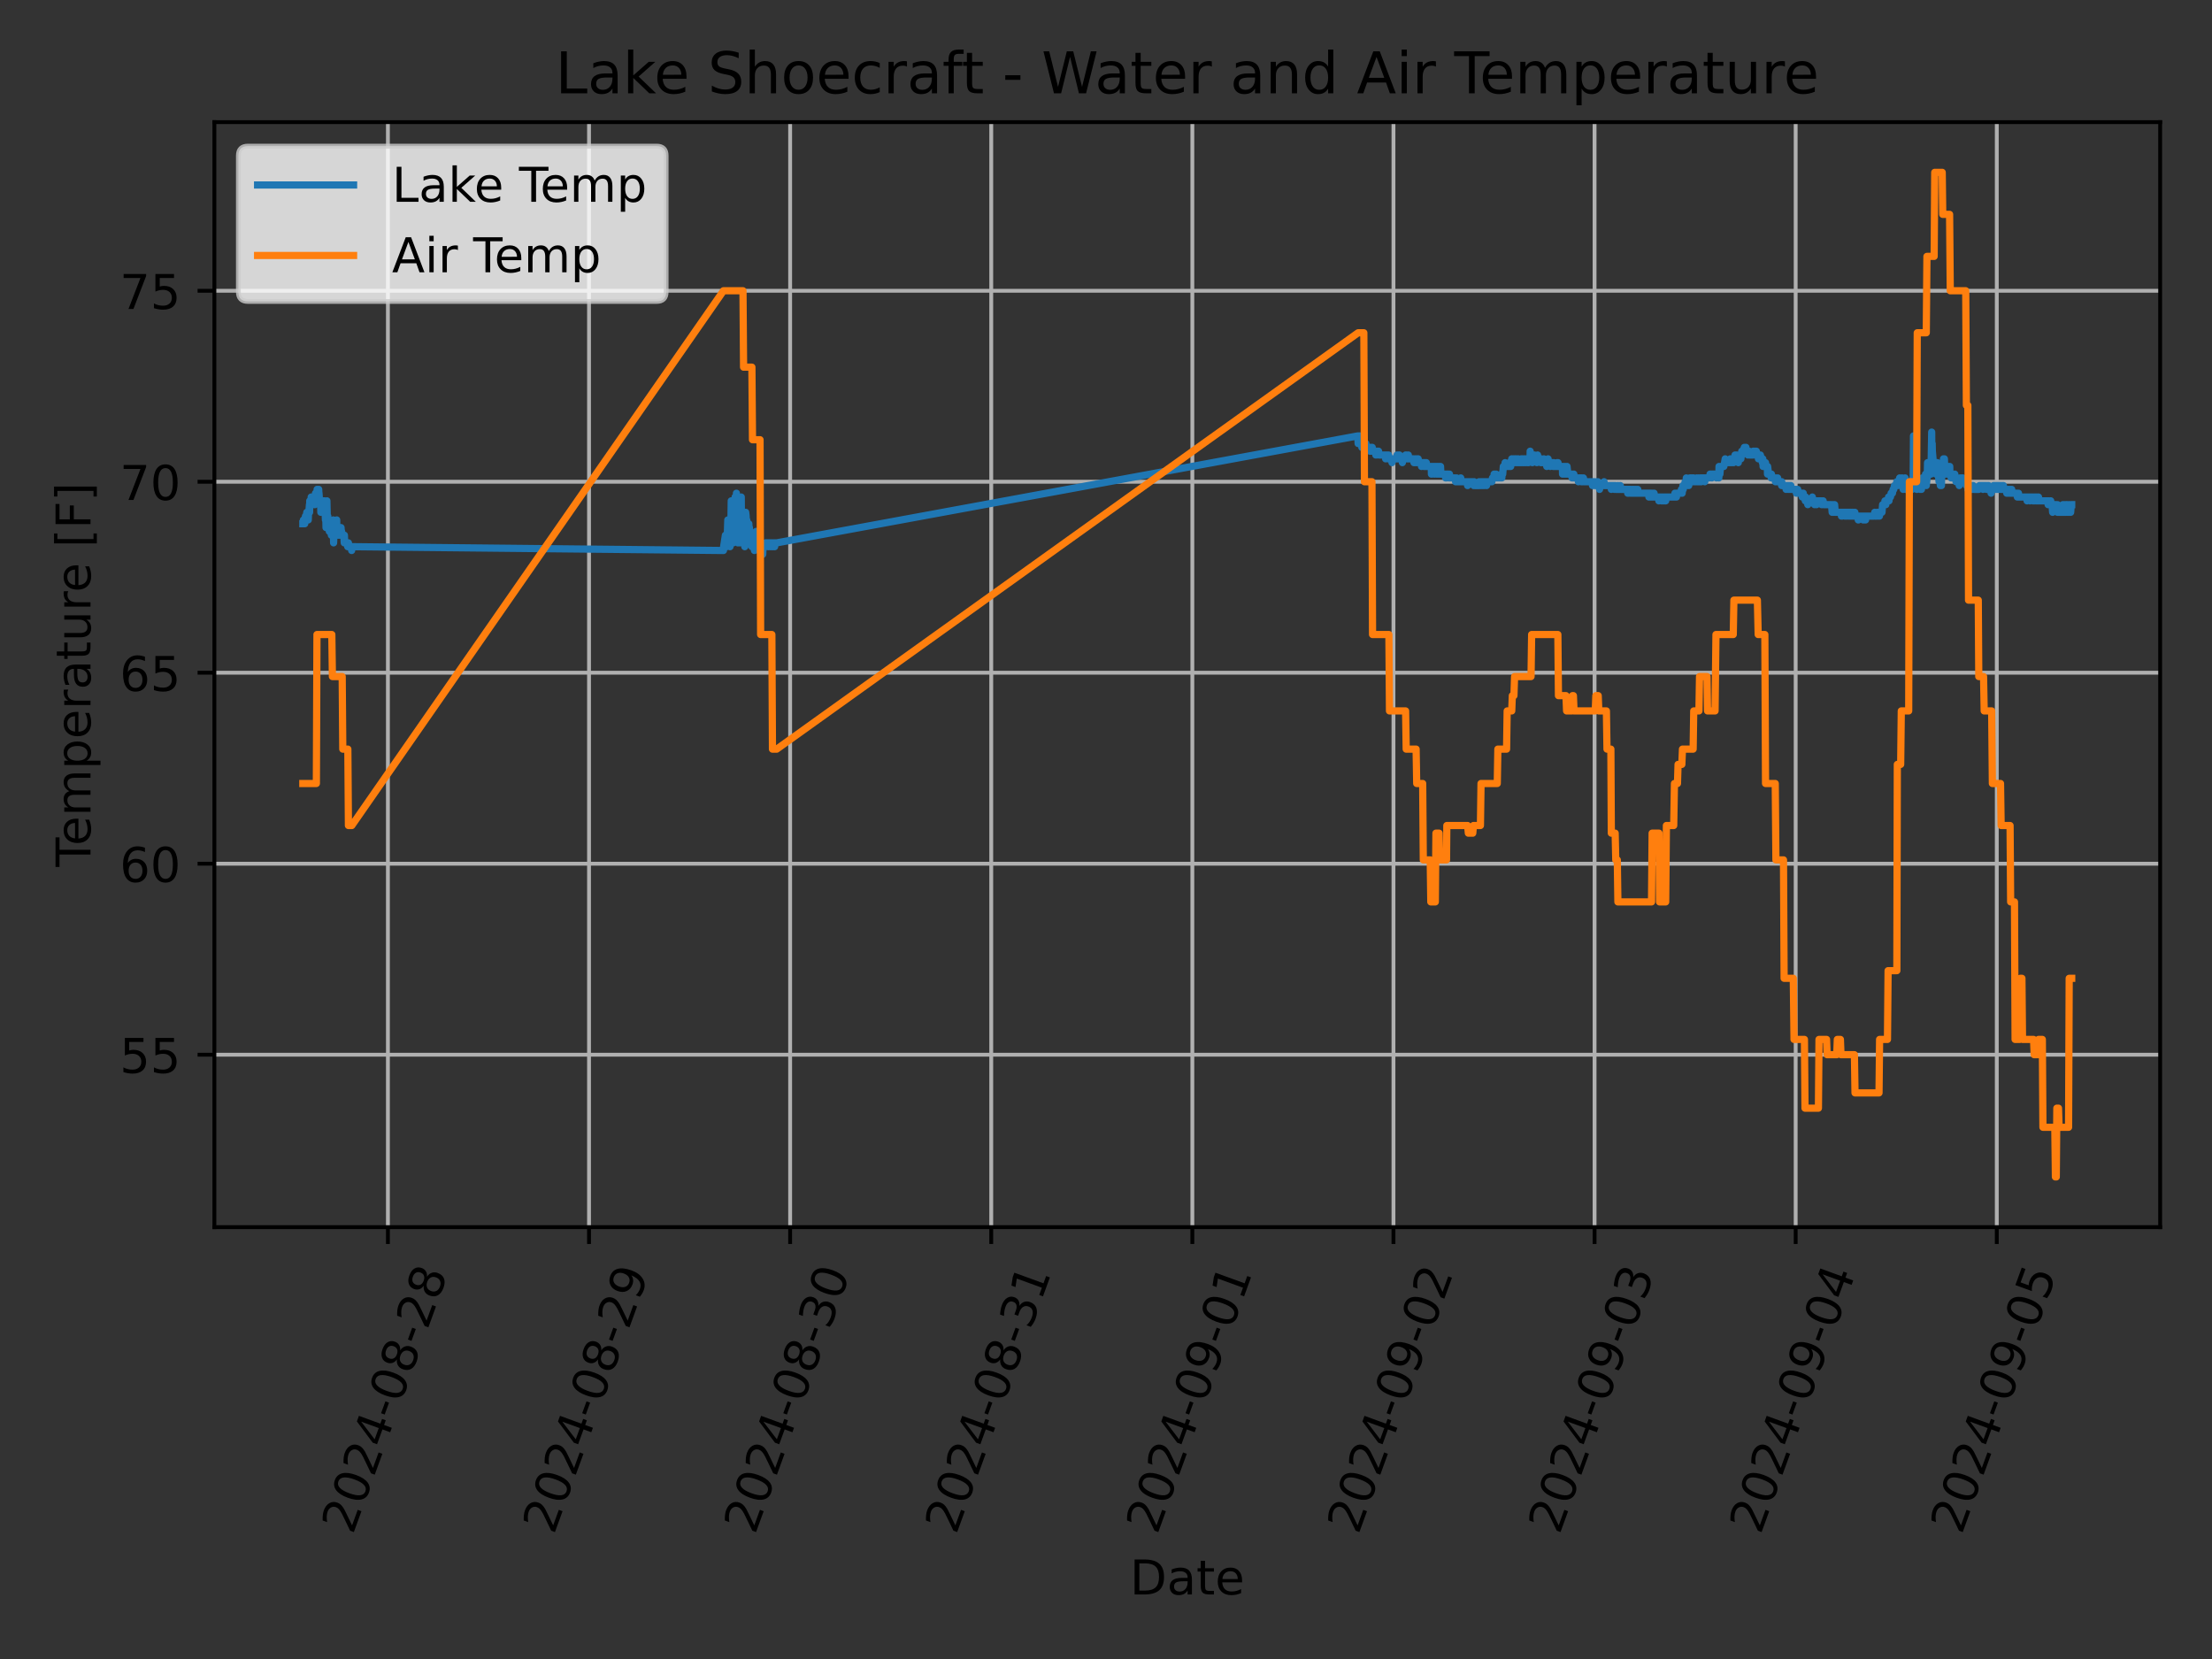 <?xml version="1.0" encoding="utf-8" standalone="no"?>
<!DOCTYPE svg PUBLIC "-//W3C//DTD SVG 1.1//EN"
  "http://www.w3.org/Graphics/SVG/1.1/DTD/svg11.dtd">
<!-- Created with matplotlib (https://matplotlib.org/) -->
<svg height="345.6pt" version="1.1" viewBox="0 0 460.8 345.6" width="460.8pt" xmlns="http://www.w3.org/2000/svg" xmlns:xlink="http://www.w3.org/1999/xlink">
 <rect x="0" y="0" width="460.8" height="345.6" fill="#333333" stroke="none"/>
 <defs>
  <style type="text/css">*{stroke-linecap:butt;stroke-linejoin:round;}</style>
 </defs>
 <g id="figure_1">
  <g id="patch_1">
   <path d="M 0 345.6 
L 460.8 345.6 
L 460.8 0 
L 0 0 
z
" style="fill:none;"/>
  </g>
  <g id="axes_1">
   <g id="patch_2">
    <path d="M 44.66 255.639 
L 450 255.639 
L 450 25.44 
L 44.66 25.44 
z
" style="fill:none;"/>
   </g>
   <g id="matplotlib.axis_1">
    <g id="xtick_1">
     <g id="line2d_1">
      <path clip-path="url(#pd2d50df842)" d="M 80.809 255.639 
L 80.809 25.44 
" style="fill:none;stroke:#b0b0b0;stroke-linecap:square;stroke-width:0.8;"/>
     </g>
     <g id="line2d_2">
      <defs>
       <path d="M 0 0 
L 0 3.5 
" id="mbc41d71fec" style="stroke:#000000;stroke-width:0.8;"/>
      </defs>
      <g>
       <use style="stroke:#000000;stroke-width:0.8;" x="80.809" xlink:href="#mbc41d71fec" y="255.639"/>
      </g>
     </g>
     <g id="text_1">
      <!-- 2024-08-28 -->
      <g transform="translate(73.464 319.848)rotate(-70)scale(0.1 -0.1)">
       <defs>
        <path d="M 19.188 8.297 
L 53.609 8.297 
L 53.609 0 
L 7.328 0 
L 7.328 8.297 
Q 12.938 14.109 22.625 23.891 
Q 32.328 33.688 34.812 36.531 
Q 39.547 41.844 41.422 45.531 
Q 43.312 49.219 43.312 52.781 
Q 43.312 58.594 39.234 62.25 
Q 35.156 65.922 28.609 65.922 
Q 23.969 65.922 18.812 64.312 
Q 13.672 62.703 7.812 59.422 
L 7.812 69.391 
Q 13.766 71.781 18.938 73 
Q 24.125 74.219 28.422 74.219 
Q 39.75 74.219 46.484 68.547 
Q 53.219 62.891 53.219 53.422 
Q 53.219 48.922 51.531 44.891 
Q 49.859 40.875 45.406 35.406 
Q 44.188 33.984 37.641 27.219 
Q 31.109 20.453 19.188 8.297 
z
" id="DejaVuSans-50"/>
        <path d="M 31.781 66.406 
Q 24.172 66.406 20.328 58.906 
Q 16.5 51.422 16.5 36.375 
Q 16.5 21.391 20.328 13.891 
Q 24.172 6.391 31.781 6.391 
Q 39.453 6.391 43.281 13.891 
Q 47.125 21.391 47.125 36.375 
Q 47.125 51.422 43.281 58.906 
Q 39.453 66.406 31.781 66.406 
z
M 31.781 74.219 
Q 44.047 74.219 50.516 64.516 
Q 56.984 54.828 56.984 36.375 
Q 56.984 17.969 50.516 8.266 
Q 44.047 -1.422 31.781 -1.422 
Q 19.531 -1.422 13.062 8.266 
Q 6.594 17.969 6.594 36.375 
Q 6.594 54.828 13.062 64.516 
Q 19.531 74.219 31.781 74.219 
z
" id="DejaVuSans-48"/>
        <path d="M 37.797 64.312 
L 12.891 25.391 
L 37.797 25.391 
z
M 35.203 72.906 
L 47.609 72.906 
L 47.609 25.391 
L 58.016 25.391 
L 58.016 17.188 
L 47.609 17.188 
L 47.609 0 
L 37.797 0 
L 37.797 17.188 
L 4.891 17.188 
L 4.891 26.703 
z
" id="DejaVuSans-52"/>
        <path d="M 4.891 31.391 
L 31.203 31.391 
L 31.203 23.391 
L 4.891 23.391 
z
" id="DejaVuSans-45"/>
        <path d="M 31.781 34.625 
Q 24.75 34.625 20.719 30.859 
Q 16.703 27.094 16.703 20.516 
Q 16.703 13.922 20.719 10.156 
Q 24.75 6.391 31.781 6.391 
Q 38.812 6.391 42.859 10.172 
Q 46.922 13.969 46.922 20.516 
Q 46.922 27.094 42.891 30.859 
Q 38.875 34.625 31.781 34.625 
z
M 21.922 38.812 
Q 15.578 40.375 12.031 44.719 
Q 8.5 49.078 8.5 55.328 
Q 8.5 64.062 14.719 69.141 
Q 20.953 74.219 31.781 74.219 
Q 42.672 74.219 48.875 69.141 
Q 55.078 64.062 55.078 55.328 
Q 55.078 49.078 51.531 44.719 
Q 48 40.375 41.703 38.812 
Q 48.828 37.156 52.797 32.312 
Q 56.781 27.484 56.781 20.516 
Q 56.781 9.906 50.312 4.234 
Q 43.844 -1.422 31.781 -1.422 
Q 19.734 -1.422 13.25 4.234 
Q 6.781 9.906 6.781 20.516 
Q 6.781 27.484 10.781 32.312 
Q 14.797 37.156 21.922 38.812 
z
M 18.312 54.391 
Q 18.312 48.734 21.844 45.562 
Q 25.391 42.391 31.781 42.391 
Q 38.141 42.391 41.719 45.562 
Q 45.312 48.734 45.312 54.391 
Q 45.312 60.062 41.719 63.234 
Q 38.141 66.406 31.781 66.406 
Q 25.391 66.406 21.844 63.234 
Q 18.312 60.062 18.312 54.391 
z
" id="DejaVuSans-56"/>
       </defs>
       <use xlink:href="#DejaVuSans-50"/>
       <use x="63.623" xlink:href="#DejaVuSans-48"/>
       <use x="127.246" xlink:href="#DejaVuSans-50"/>
       <use x="190.869" xlink:href="#DejaVuSans-52"/>
       <use x="254.492" xlink:href="#DejaVuSans-45"/>
       <use x="290.576" xlink:href="#DejaVuSans-48"/>
       <use x="354.199" xlink:href="#DejaVuSans-56"/>
       <use x="417.822" xlink:href="#DejaVuSans-45"/>
       <use x="453.906" xlink:href="#DejaVuSans-50"/>
       <use x="517.529" xlink:href="#DejaVuSans-56"/>
      </g>
     </g>
    </g>
    <g id="xtick_2">
     <g id="line2d_3">
      <path clip-path="url(#pd2d50df842)" d="M 122.704 255.639 
L 122.704 25.44 
" style="fill:none;stroke:#b0b0b0;stroke-linecap:square;stroke-width:0.8;"/>
     </g>
     <g id="line2d_4">
      <g>
       <use style="stroke:#000000;stroke-width:0.8;" x="122.704" xlink:href="#mbc41d71fec" y="255.639"/>
      </g>
     </g>
     <g id="text_2">
      <!-- 2024-08-29 -->
      <g transform="translate(115.358 319.848)rotate(-70)scale(0.1 -0.1)">
       <defs>
        <path d="M 10.984 1.516 
L 10.984 10.5 
Q 14.703 8.734 18.5 7.812 
Q 22.312 6.891 25.984 6.891 
Q 35.75 6.891 40.891 13.453 
Q 46.047 20.016 46.781 33.406 
Q 43.953 29.203 39.594 26.953 
Q 35.25 24.703 29.984 24.703 
Q 19.047 24.703 12.672 31.312 
Q 6.297 37.938 6.297 49.422 
Q 6.297 60.641 12.938 67.422 
Q 19.578 74.219 30.609 74.219 
Q 43.266 74.219 49.922 64.516 
Q 56.594 54.828 56.594 36.375 
Q 56.594 19.141 48.406 8.859 
Q 40.234 -1.422 26.422 -1.422 
Q 22.703 -1.422 18.891 -0.688 
Q 15.094 0.047 10.984 1.516 
z
M 30.609 32.422 
Q 37.25 32.422 41.125 36.953 
Q 45.016 41.5 45.016 49.422 
Q 45.016 57.281 41.125 61.844 
Q 37.25 66.406 30.609 66.406 
Q 23.969 66.406 20.094 61.844 
Q 16.219 57.281 16.219 49.422 
Q 16.219 41.5 20.094 36.953 
Q 23.969 32.422 30.609 32.422 
z
" id="DejaVuSans-57"/>
       </defs>
       <use xlink:href="#DejaVuSans-50"/>
       <use x="63.623" xlink:href="#DejaVuSans-48"/>
       <use x="127.246" xlink:href="#DejaVuSans-50"/>
       <use x="190.869" xlink:href="#DejaVuSans-52"/>
       <use x="254.492" xlink:href="#DejaVuSans-45"/>
       <use x="290.576" xlink:href="#DejaVuSans-48"/>
       <use x="354.199" xlink:href="#DejaVuSans-56"/>
       <use x="417.822" xlink:href="#DejaVuSans-45"/>
       <use x="453.906" xlink:href="#DejaVuSans-50"/>
       <use x="517.529" xlink:href="#DejaVuSans-57"/>
      </g>
     </g>
    </g>
    <g id="xtick_3">
     <g id="line2d_5">
      <path clip-path="url(#pd2d50df842)" d="M 164.599 255.639 
L 164.599 25.44 
" style="fill:none;stroke:#b0b0b0;stroke-linecap:square;stroke-width:0.8;"/>
     </g>
     <g id="line2d_6">
      <g>
       <use style="stroke:#000000;stroke-width:0.8;" x="164.599" xlink:href="#mbc41d71fec" y="255.639"/>
      </g>
     </g>
     <g id="text_3">
      <!-- 2024-08-30 -->
      <g transform="translate(157.253 319.848)rotate(-70)scale(0.1 -0.1)">
       <defs>
        <path d="M 40.578 39.312 
Q 47.656 37.797 51.625 33 
Q 55.609 28.219 55.609 21.188 
Q 55.609 10.406 48.188 4.484 
Q 40.766 -1.422 27.094 -1.422 
Q 22.516 -1.422 17.656 -0.516 
Q 12.797 0.391 7.625 2.203 
L 7.625 11.719 
Q 11.719 9.328 16.594 8.109 
Q 21.484 6.891 26.812 6.891 
Q 36.078 6.891 40.938 10.547 
Q 45.797 14.203 45.797 21.188 
Q 45.797 27.641 41.281 31.266 
Q 36.766 34.906 28.719 34.906 
L 20.219 34.906 
L 20.219 43.016 
L 29.109 43.016 
Q 36.375 43.016 40.234 45.922 
Q 44.094 48.828 44.094 54.297 
Q 44.094 59.906 40.109 62.906 
Q 36.141 65.922 28.719 65.922 
Q 24.656 65.922 20.016 65.031 
Q 15.375 64.156 9.812 62.312 
L 9.812 71.094 
Q 15.438 72.656 20.344 73.438 
Q 25.25 74.219 29.594 74.219 
Q 40.828 74.219 47.359 69.109 
Q 53.906 64.016 53.906 55.328 
Q 53.906 49.266 50.438 45.094 
Q 46.969 40.922 40.578 39.312 
z
" id="DejaVuSans-51"/>
       </defs>
       <use xlink:href="#DejaVuSans-50"/>
       <use x="63.623" xlink:href="#DejaVuSans-48"/>
       <use x="127.246" xlink:href="#DejaVuSans-50"/>
       <use x="190.869" xlink:href="#DejaVuSans-52"/>
       <use x="254.492" xlink:href="#DejaVuSans-45"/>
       <use x="290.576" xlink:href="#DejaVuSans-48"/>
       <use x="354.199" xlink:href="#DejaVuSans-56"/>
       <use x="417.822" xlink:href="#DejaVuSans-45"/>
       <use x="453.906" xlink:href="#DejaVuSans-51"/>
       <use x="517.529" xlink:href="#DejaVuSans-48"/>
      </g>
     </g>
    </g>
    <g id="xtick_4">
     <g id="line2d_7">
      <path clip-path="url(#pd2d50df842)" d="M 206.493 255.639 
L 206.493 25.44 
" style="fill:none;stroke:#b0b0b0;stroke-linecap:square;stroke-width:0.8;"/>
     </g>
     <g id="line2d_8">
      <g>
       <use style="stroke:#000000;stroke-width:0.8;" x="206.493" xlink:href="#mbc41d71fec" y="255.639"/>
      </g>
     </g>
     <g id="text_4">
      <!-- 2024-08-31 -->
      <g transform="translate(199.148 319.848)rotate(-70)scale(0.1 -0.1)">
       <defs>
        <path d="M 12.406 8.297 
L 28.516 8.297 
L 28.516 63.922 
L 10.984 60.406 
L 10.984 69.391 
L 28.422 72.906 
L 38.281 72.906 
L 38.281 8.297 
L 54.391 8.297 
L 54.391 0 
L 12.406 0 
z
" id="DejaVuSans-49"/>
       </defs>
       <use xlink:href="#DejaVuSans-50"/>
       <use x="63.623" xlink:href="#DejaVuSans-48"/>
       <use x="127.246" xlink:href="#DejaVuSans-50"/>
       <use x="190.869" xlink:href="#DejaVuSans-52"/>
       <use x="254.492" xlink:href="#DejaVuSans-45"/>
       <use x="290.576" xlink:href="#DejaVuSans-48"/>
       <use x="354.199" xlink:href="#DejaVuSans-56"/>
       <use x="417.822" xlink:href="#DejaVuSans-45"/>
       <use x="453.906" xlink:href="#DejaVuSans-51"/>
       <use x="517.529" xlink:href="#DejaVuSans-49"/>
      </g>
     </g>
    </g>
    <g id="xtick_5">
     <g id="line2d_9">
      <path clip-path="url(#pd2d50df842)" d="M 248.388 255.639 
L 248.388 25.44 
" style="fill:none;stroke:#b0b0b0;stroke-linecap:square;stroke-width:0.8;"/>
     </g>
     <g id="line2d_10">
      <g>
       <use style="stroke:#000000;stroke-width:0.8;" x="248.388" xlink:href="#mbc41d71fec" y="255.639"/>
      </g>
     </g>
     <g id="text_5">
      <!-- 2024-09-01 -->
      <g transform="translate(241.043 319.848)rotate(-70)scale(0.1 -0.1)">
       <use xlink:href="#DejaVuSans-50"/>
       <use x="63.623" xlink:href="#DejaVuSans-48"/>
       <use x="127.246" xlink:href="#DejaVuSans-50"/>
       <use x="190.869" xlink:href="#DejaVuSans-52"/>
       <use x="254.492" xlink:href="#DejaVuSans-45"/>
       <use x="290.576" xlink:href="#DejaVuSans-48"/>
       <use x="354.199" xlink:href="#DejaVuSans-57"/>
       <use x="417.822" xlink:href="#DejaVuSans-45"/>
       <use x="453.906" xlink:href="#DejaVuSans-48"/>
       <use x="517.529" xlink:href="#DejaVuSans-49"/>
      </g>
     </g>
    </g>
    <g id="xtick_6">
     <g id="line2d_11">
      <path clip-path="url(#pd2d50df842)" d="M 290.283 255.639 
L 290.283 25.44 
" style="fill:none;stroke:#b0b0b0;stroke-linecap:square;stroke-width:0.8;"/>
     </g>
     <g id="line2d_12">
      <g>
       <use style="stroke:#000000;stroke-width:0.8;" x="290.283" xlink:href="#mbc41d71fec" y="255.639"/>
      </g>
     </g>
     <g id="text_6">
      <!-- 2024-09-02 -->
      <g transform="translate(282.937 319.848)rotate(-70)scale(0.1 -0.1)">
       <use xlink:href="#DejaVuSans-50"/>
       <use x="63.623" xlink:href="#DejaVuSans-48"/>
       <use x="127.246" xlink:href="#DejaVuSans-50"/>
       <use x="190.869" xlink:href="#DejaVuSans-52"/>
       <use x="254.492" xlink:href="#DejaVuSans-45"/>
       <use x="290.576" xlink:href="#DejaVuSans-48"/>
       <use x="354.199" xlink:href="#DejaVuSans-57"/>
       <use x="417.822" xlink:href="#DejaVuSans-45"/>
       <use x="453.906" xlink:href="#DejaVuSans-48"/>
       <use x="517.529" xlink:href="#DejaVuSans-50"/>
      </g>
     </g>
    </g>
    <g id="xtick_7">
     <g id="line2d_13">
      <path clip-path="url(#pd2d50df842)" d="M 332.178 255.639 
L 332.178 25.44 
" style="fill:none;stroke:#b0b0b0;stroke-linecap:square;stroke-width:0.8;"/>
     </g>
     <g id="line2d_14">
      <g>
       <use style="stroke:#000000;stroke-width:0.8;" x="332.178" xlink:href="#mbc41d71fec" y="255.639"/>
      </g>
     </g>
     <g id="text_7">
      <!-- 2024-09-03 -->
      <g transform="translate(324.832 319.848)rotate(-70)scale(0.1 -0.1)">
       <use xlink:href="#DejaVuSans-50"/>
       <use x="63.623" xlink:href="#DejaVuSans-48"/>
       <use x="127.246" xlink:href="#DejaVuSans-50"/>
       <use x="190.869" xlink:href="#DejaVuSans-52"/>
       <use x="254.492" xlink:href="#DejaVuSans-45"/>
       <use x="290.576" xlink:href="#DejaVuSans-48"/>
       <use x="354.199" xlink:href="#DejaVuSans-57"/>
       <use x="417.822" xlink:href="#DejaVuSans-45"/>
       <use x="453.906" xlink:href="#DejaVuSans-48"/>
       <use x="517.529" xlink:href="#DejaVuSans-51"/>
      </g>
     </g>
    </g>
    <g id="xtick_8">
     <g id="line2d_15">
      <path clip-path="url(#pd2d50df842)" d="M 374.072 255.639 
L 374.072 25.44 
" style="fill:none;stroke:#b0b0b0;stroke-linecap:square;stroke-width:0.8;"/>
     </g>
     <g id="line2d_16">
      <g>
       <use style="stroke:#000000;stroke-width:0.8;" x="374.072" xlink:href="#mbc41d71fec" y="255.639"/>
      </g>
     </g>
     <g id="text_8">
      <!-- 2024-09-04 -->
      <g transform="translate(366.727 319.848)rotate(-70)scale(0.1 -0.1)">
       <use xlink:href="#DejaVuSans-50"/>
       <use x="63.623" xlink:href="#DejaVuSans-48"/>
       <use x="127.246" xlink:href="#DejaVuSans-50"/>
       <use x="190.869" xlink:href="#DejaVuSans-52"/>
       <use x="254.492" xlink:href="#DejaVuSans-45"/>
       <use x="290.576" xlink:href="#DejaVuSans-48"/>
       <use x="354.199" xlink:href="#DejaVuSans-57"/>
       <use x="417.822" xlink:href="#DejaVuSans-45"/>
       <use x="453.906" xlink:href="#DejaVuSans-48"/>
       <use x="517.529" xlink:href="#DejaVuSans-52"/>
      </g>
     </g>
    </g>
    <g id="xtick_9">
     <g id="line2d_17">
      <path clip-path="url(#pd2d50df842)" d="M 415.967 255.639 
L 415.967 25.44 
" style="fill:none;stroke:#b0b0b0;stroke-linecap:square;stroke-width:0.8;"/>
     </g>
     <g id="line2d_18">
      <g>
       <use style="stroke:#000000;stroke-width:0.8;" x="415.967" xlink:href="#mbc41d71fec" y="255.639"/>
      </g>
     </g>
     <g id="text_9">
      <!-- 2024-09-05 -->
      <g transform="translate(408.622 319.848)rotate(-70)scale(0.1 -0.1)">
       <defs>
        <path d="M 10.797 72.906 
L 49.516 72.906 
L 49.516 64.594 
L 19.828 64.594 
L 19.828 46.734 
Q 21.969 47.469 24.109 47.828 
Q 26.266 48.188 28.422 48.188 
Q 40.625 48.188 47.75 41.5 
Q 54.891 34.812 54.891 23.391 
Q 54.891 11.625 47.562 5.094 
Q 40.234 -1.422 26.906 -1.422 
Q 22.312 -1.422 17.547 -0.641 
Q 12.797 0.141 7.719 1.703 
L 7.719 11.625 
Q 12.109 9.234 16.797 8.062 
Q 21.484 6.891 26.703 6.891 
Q 35.156 6.891 40.078 11.328 
Q 45.016 15.766 45.016 23.391 
Q 45.016 31 40.078 35.438 
Q 35.156 39.891 26.703 39.891 
Q 22.75 39.891 18.812 39.016 
Q 14.891 38.141 10.797 36.281 
z
" id="DejaVuSans-53"/>
       </defs>
       <use xlink:href="#DejaVuSans-50"/>
       <use x="63.623" xlink:href="#DejaVuSans-48"/>
       <use x="127.246" xlink:href="#DejaVuSans-50"/>
       <use x="190.869" xlink:href="#DejaVuSans-52"/>
       <use x="254.492" xlink:href="#DejaVuSans-45"/>
       <use x="290.576" xlink:href="#DejaVuSans-48"/>
       <use x="354.199" xlink:href="#DejaVuSans-57"/>
       <use x="417.822" xlink:href="#DejaVuSans-45"/>
       <use x="453.906" xlink:href="#DejaVuSans-48"/>
       <use x="517.529" xlink:href="#DejaVuSans-53"/>
      </g>
     </g>
    </g>
    <g id="text_10">
     <!-- Date -->
     <g transform="translate(235.379 332.158)scale(0.1 -0.1)">
      <defs>
       <path d="M 19.672 64.797 
L 19.672 8.109 
L 31.594 8.109 
Q 46.688 8.109 53.688 14.938 
Q 60.688 21.781 60.688 36.531 
Q 60.688 51.172 53.688 57.984 
Q 46.688 64.797 31.594 64.797 
z
M 9.812 72.906 
L 30.078 72.906 
Q 51.266 72.906 61.172 64.094 
Q 71.094 55.281 71.094 36.531 
Q 71.094 17.672 61.125 8.828 
Q 51.172 0 30.078 0 
L 9.812 0 
z
" id="DejaVuSans-68"/>
       <path d="M 34.281 27.484 
Q 23.391 27.484 19.188 25 
Q 14.984 22.516 14.984 16.5 
Q 14.984 11.719 18.141 8.906 
Q 21.297 6.109 26.703 6.109 
Q 34.188 6.109 38.703 11.406 
Q 43.219 16.703 43.219 25.484 
L 43.219 27.484 
z
M 52.203 31.203 
L 52.203 0 
L 43.219 0 
L 43.219 8.297 
Q 40.141 3.328 35.547 0.953 
Q 30.953 -1.422 24.312 -1.422 
Q 15.922 -1.422 10.953 3.297 
Q 6 8.016 6 15.922 
Q 6 25.141 12.172 29.828 
Q 18.359 34.516 30.609 34.516 
L 43.219 34.516 
L 43.219 35.406 
Q 43.219 41.609 39.141 45 
Q 35.062 48.391 27.688 48.391 
Q 23 48.391 18.547 47.266 
Q 14.109 46.141 10.016 43.891 
L 10.016 52.203 
Q 14.938 54.109 19.578 55.047 
Q 24.219 56 28.609 56 
Q 40.484 56 46.344 49.844 
Q 52.203 43.703 52.203 31.203 
z
" id="DejaVuSans-97"/>
       <path d="M 18.312 70.219 
L 18.312 54.688 
L 36.812 54.688 
L 36.812 47.703 
L 18.312 47.703 
L 18.312 18.016 
Q 18.312 11.328 20.141 9.422 
Q 21.969 7.516 27.594 7.516 
L 36.812 7.516 
L 36.812 0 
L 27.594 0 
Q 17.188 0 13.234 3.875 
Q 9.281 7.766 9.281 18.016 
L 9.281 47.703 
L 2.688 47.703 
L 2.688 54.688 
L 9.281 54.688 
L 9.281 70.219 
z
" id="DejaVuSans-116"/>
       <path d="M 56.203 29.594 
L 56.203 25.203 
L 14.891 25.203 
Q 15.484 15.922 20.484 11.062 
Q 25.484 6.203 34.422 6.203 
Q 39.594 6.203 44.453 7.469 
Q 49.312 8.734 54.109 11.281 
L 54.109 2.781 
Q 49.266 0.734 44.188 -0.344 
Q 39.109 -1.422 33.891 -1.422 
Q 20.797 -1.422 13.156 6.188 
Q 5.516 13.812 5.516 26.812 
Q 5.516 40.234 12.766 48.109 
Q 20.016 56 32.328 56 
Q 43.359 56 49.781 48.891 
Q 56.203 41.797 56.203 29.594 
z
M 47.219 32.234 
Q 47.125 39.594 43.094 43.984 
Q 39.062 48.391 32.422 48.391 
Q 24.906 48.391 20.391 44.141 
Q 15.875 39.891 15.188 32.172 
z
" id="DejaVuSans-101"/>
      </defs>
      <use xlink:href="#DejaVuSans-68"/>
      <use x="77.002" xlink:href="#DejaVuSans-97"/>
      <use x="138.281" xlink:href="#DejaVuSans-116"/>
      <use x="177.49" xlink:href="#DejaVuSans-101"/>
     </g>
    </g>
   </g>
   <g id="matplotlib.axis_2">
    <g id="ytick_1">
     <g id="line2d_19">
      <path clip-path="url(#pd2d50df842)" d="M 44.66 219.712 
L 450 219.712 
" style="fill:none;stroke:#b0b0b0;stroke-linecap:square;stroke-width:0.8;"/>
     </g>
     <g id="line2d_20">
      <defs>
       <path d="M 0 0 
L -3.5 0 
" id="mc6d2183b93" style="stroke:#000000;stroke-width:0.8;"/>
      </defs>
      <g>
       <use style="stroke:#000000;stroke-width:0.8;" x="44.66" xlink:href="#mc6d2183b93" y="219.712"/>
      </g>
     </g>
     <g id="text_11">
      <!-- 55 -->
      <g transform="translate(24.935 223.512)scale(0.1 -0.1)">
       <use xlink:href="#DejaVuSans-53"/>
       <use x="63.623" xlink:href="#DejaVuSans-53"/>
      </g>
     </g>
    </g>
    <g id="ytick_2">
     <g id="line2d_21">
      <path clip-path="url(#pd2d50df842)" d="M 44.66 179.927 
L 450 179.927 
" style="fill:none;stroke:#b0b0b0;stroke-linecap:square;stroke-width:0.8;"/>
     </g>
     <g id="line2d_22">
      <g>
       <use style="stroke:#000000;stroke-width:0.8;" x="44.66" xlink:href="#mc6d2183b93" y="179.927"/>
      </g>
     </g>
     <g id="text_12">
      <!-- 60 -->
      <g transform="translate(24.935 183.726)scale(0.1 -0.1)">
       <defs>
        <path d="M 33.016 40.375 
Q 26.375 40.375 22.484 35.828 
Q 18.609 31.297 18.609 23.391 
Q 18.609 15.531 22.484 10.953 
Q 26.375 6.391 33.016 6.391 
Q 39.656 6.391 43.531 10.953 
Q 47.406 15.531 47.406 23.391 
Q 47.406 31.297 43.531 35.828 
Q 39.656 40.375 33.016 40.375 
z
M 52.594 71.297 
L 52.594 62.312 
Q 48.875 64.062 45.094 64.984 
Q 41.312 65.922 37.594 65.922 
Q 27.828 65.922 22.672 59.328 
Q 17.531 52.734 16.797 39.406 
Q 19.672 43.656 24.016 45.922 
Q 28.375 48.188 33.594 48.188 
Q 44.578 48.188 50.953 41.516 
Q 57.328 34.859 57.328 23.391 
Q 57.328 12.156 50.688 5.359 
Q 44.047 -1.422 33.016 -1.422 
Q 20.359 -1.422 13.672 8.266 
Q 6.984 17.969 6.984 36.375 
Q 6.984 53.656 15.188 63.938 
Q 23.391 74.219 37.203 74.219 
Q 40.922 74.219 44.703 73.484 
Q 48.484 72.75 52.594 71.297 
z
" id="DejaVuSans-54"/>
       </defs>
       <use xlink:href="#DejaVuSans-54"/>
       <use x="63.623" xlink:href="#DejaVuSans-48"/>
      </g>
     </g>
    </g>
    <g id="ytick_3">
     <g id="line2d_23">
      <path clip-path="url(#pd2d50df842)" d="M 44.66 140.141 
L 450 140.141 
" style="fill:none;stroke:#b0b0b0;stroke-linecap:square;stroke-width:0.8;"/>
     </g>
     <g id="line2d_24">
      <g>
       <use style="stroke:#000000;stroke-width:0.8;" x="44.66" xlink:href="#mc6d2183b93" y="140.141"/>
      </g>
     </g>
     <g id="text_13">
      <!-- 65 -->
      <g transform="translate(24.935 143.941)scale(0.1 -0.1)">
       <use xlink:href="#DejaVuSans-54"/>
       <use x="63.623" xlink:href="#DejaVuSans-53"/>
      </g>
     </g>
    </g>
    <g id="ytick_4">
     <g id="line2d_25">
      <path clip-path="url(#pd2d50df842)" d="M 44.66 100.356 
L 450 100.356 
" style="fill:none;stroke:#b0b0b0;stroke-linecap:square;stroke-width:0.8;"/>
     </g>
     <g id="line2d_26">
      <g>
       <use style="stroke:#000000;stroke-width:0.8;" x="44.66" xlink:href="#mc6d2183b93" y="100.356"/>
      </g>
     </g>
     <g id="text_14">
      <!-- 70 -->
      <g transform="translate(24.935 104.155)scale(0.1 -0.1)">
       <defs>
        <path d="M 8.203 72.906 
L 55.078 72.906 
L 55.078 68.703 
L 28.609 0 
L 18.312 0 
L 43.219 64.594 
L 8.203 64.594 
z
" id="DejaVuSans-55"/>
       </defs>
       <use xlink:href="#DejaVuSans-55"/>
       <use x="63.623" xlink:href="#DejaVuSans-48"/>
      </g>
     </g>
    </g>
    <g id="ytick_5">
     <g id="line2d_27">
      <path clip-path="url(#pd2d50df842)" d="M 44.66 60.571 
L 450 60.571 
" style="fill:none;stroke:#b0b0b0;stroke-linecap:square;stroke-width:0.8;"/>
     </g>
     <g id="line2d_28">
      <g>
       <use style="stroke:#000000;stroke-width:0.8;" x="44.66" xlink:href="#mc6d2183b93" y="60.571"/>
      </g>
     </g>
     <g id="text_15">
      <!-- 75 -->
      <g transform="translate(24.935 64.37)scale(0.1 -0.1)">
       <use xlink:href="#DejaVuSans-55"/>
       <use x="63.623" xlink:href="#DejaVuSans-53"/>
      </g>
     </g>
    </g>
    <g id="text_16">
     <!-- Temperature [F] -->
     <g transform="translate(18.855 180.575)rotate(-90)scale(0.1 -0.1)">
      <defs>
       <path d="M -0.297 72.906 
L 61.375 72.906 
L 61.375 64.594 
L 35.5 64.594 
L 35.5 0 
L 25.594 0 
L 25.594 64.594 
L -0.297 64.594 
z
" id="DejaVuSans-84"/>
       <path d="M 52 44.188 
Q 55.375 50.25 60.062 53.125 
Q 64.75 56 71.094 56 
Q 79.641 56 84.281 50.016 
Q 88.922 44.047 88.922 33.016 
L 88.922 0 
L 79.891 0 
L 79.891 32.719 
Q 79.891 40.578 77.094 44.375 
Q 74.312 48.188 68.609 48.188 
Q 61.625 48.188 57.562 43.547 
Q 53.516 38.922 53.516 30.906 
L 53.516 0 
L 44.484 0 
L 44.484 32.719 
Q 44.484 40.625 41.703 44.406 
Q 38.922 48.188 33.109 48.188 
Q 26.219 48.188 22.156 43.531 
Q 18.109 38.875 18.109 30.906 
L 18.109 0 
L 9.078 0 
L 9.078 54.688 
L 18.109 54.688 
L 18.109 46.188 
Q 21.188 51.219 25.484 53.609 
Q 29.781 56 35.688 56 
Q 41.656 56 45.828 52.969 
Q 50 49.953 52 44.188 
z
" id="DejaVuSans-109"/>
       <path d="M 18.109 8.203 
L 18.109 -20.797 
L 9.078 -20.797 
L 9.078 54.688 
L 18.109 54.688 
L 18.109 46.391 
Q 20.953 51.266 25.266 53.625 
Q 29.594 56 35.594 56 
Q 45.562 56 51.781 48.094 
Q 58.016 40.188 58.016 27.297 
Q 58.016 14.406 51.781 6.484 
Q 45.562 -1.422 35.594 -1.422 
Q 29.594 -1.422 25.266 0.953 
Q 20.953 3.328 18.109 8.203 
z
M 48.688 27.297 
Q 48.688 37.203 44.609 42.844 
Q 40.531 48.484 33.406 48.484 
Q 26.266 48.484 22.188 42.844 
Q 18.109 37.203 18.109 27.297 
Q 18.109 17.391 22.188 11.75 
Q 26.266 6.109 33.406 6.109 
Q 40.531 6.109 44.609 11.75 
Q 48.688 17.391 48.688 27.297 
z
" id="DejaVuSans-112"/>
       <path d="M 41.109 46.297 
Q 39.594 47.172 37.812 47.578 
Q 36.031 48 33.891 48 
Q 26.266 48 22.188 43.047 
Q 18.109 38.094 18.109 28.812 
L 18.109 0 
L 9.078 0 
L 9.078 54.688 
L 18.109 54.688 
L 18.109 46.188 
Q 20.953 51.172 25.484 53.578 
Q 30.031 56 36.531 56 
Q 37.453 56 38.578 55.875 
Q 39.703 55.766 41.062 55.516 
z
" id="DejaVuSans-114"/>
       <path d="M 8.5 21.578 
L 8.5 54.688 
L 17.484 54.688 
L 17.484 21.922 
Q 17.484 14.156 20.5 10.266 
Q 23.531 6.391 29.594 6.391 
Q 36.859 6.391 41.078 11.031 
Q 45.312 15.672 45.312 23.688 
L 45.312 54.688 
L 54.297 54.688 
L 54.297 0 
L 45.312 0 
L 45.312 8.406 
Q 42.047 3.422 37.719 1 
Q 33.406 -1.422 27.688 -1.422 
Q 18.266 -1.422 13.375 4.438 
Q 8.5 10.297 8.5 21.578 
z
M 31.109 56 
z
" id="DejaVuSans-117"/>
       <path id="DejaVuSans-32"/>
       <path d="M 8.594 75.984 
L 29.297 75.984 
L 29.297 69 
L 17.578 69 
L 17.578 -6.203 
L 29.297 -6.203 
L 29.297 -13.188 
L 8.594 -13.188 
z
" id="DejaVuSans-91"/>
       <path d="M 9.812 72.906 
L 51.703 72.906 
L 51.703 64.594 
L 19.672 64.594 
L 19.672 43.109 
L 48.578 43.109 
L 48.578 34.812 
L 19.672 34.812 
L 19.672 0 
L 9.812 0 
z
" id="DejaVuSans-70"/>
       <path d="M 30.422 75.984 
L 30.422 -13.188 
L 9.719 -13.188 
L 9.719 -6.203 
L 21.391 -6.203 
L 21.391 69 
L 9.719 69 
L 9.719 75.984 
z
" id="DejaVuSans-93"/>
      </defs>
      <use xlink:href="#DejaVuSans-84"/>
      <use x="44.084" xlink:href="#DejaVuSans-101"/>
      <use x="105.607" xlink:href="#DejaVuSans-109"/>
      <use x="203.02" xlink:href="#DejaVuSans-112"/>
      <use x="266.496" xlink:href="#DejaVuSans-101"/>
      <use x="328.02" xlink:href="#DejaVuSans-114"/>
      <use x="369.133" xlink:href="#DejaVuSans-97"/>
      <use x="430.412" xlink:href="#DejaVuSans-116"/>
      <use x="469.621" xlink:href="#DejaVuSans-117"/>
      <use x="533" xlink:href="#DejaVuSans-114"/>
      <use x="571.863" xlink:href="#DejaVuSans-101"/>
      <use x="633.387" xlink:href="#DejaVuSans-32"/>
      <use x="665.174" xlink:href="#DejaVuSans-91"/>
      <use x="704.188" xlink:href="#DejaVuSans-70"/>
      <use x="761.707" xlink:href="#DejaVuSans-93"/>
     </g>
    </g>
   </g>
   <g id="line2d_29">
    <path clip-path="url(#pd2d50df842)" d="M 63.085 109.109 
L 63.148 109.109 
L 63.209 108.313 
L 63.239 109.109 
L 63.27 109.109 
L 63.39 108.313 
L 63.451 108.313 
L 63.481 109.109 
L 63.512 108.313 
L 63.633 107.517 
L 63.816 107.517 
L 63.908 106.722 
L 64.062 108.313 
L 64.092 108.313 
L 64.185 106.722 
L 64.216 108.313 
L 64.276 106.722 
L 64.339 106.722 
L 64.462 105.13 
L 64.492 106.722 
L 64.523 104.335 
L 64.553 104.335 
L 64.584 105.13 
L 64.645 104.335 
L 64.767 104.335 
L 64.828 103.539 
L 64.86 104.335 
L 64.891 104.335 
L 64.922 103.539 
L 64.952 105.13 
L 65.043 105.13 
L 65.168 103.539 
L 65.198 103.539 
L 65.32 104.335 
L 65.35 104.335 
L 65.474 105.13 
L 65.566 105.13 
L 65.722 102.743 
L 65.875 104.335 
L 65.999 102.743 
L 66.031 102.743 
L 66.063 101.947 
L 66.124 102.743 
L 66.154 103.539 
L 66.205 102.743 
L 66.329 102.743 
L 66.391 101.947 
L 66.422 102.743 
L 66.454 102.743 
L 66.61 105.13 
L 66.673 104.335 
L 66.706 105.13 
L 66.805 105.13 
L 66.835 106.722 
L 66.897 105.13 
L 66.988 105.13 
L 67.112 104.335 
L 67.174 105.13 
L 67.205 104.335 
L 67.265 104.335 
L 67.328 106.722 
L 67.359 104.335 
L 67.42 104.335 
L 67.485 106.722 
L 67.516 105.13 
L 67.546 105.13 
L 67.576 106.722 
L 67.606 104.335 
L 67.636 105.13 
L 67.667 105.13 
L 67.79 108.313 
L 67.852 105.13 
L 67.883 108.313 
L 67.914 109.905 
L 67.946 107.517 
L 68.103 104.335 
L 68.227 109.905 
L 68.29 107.517 
L 68.321 109.109 
L 68.385 109.905 
L 68.415 109.109 
L 68.445 109.109 
L 68.6 110.7 
L 68.908 110.7 
L 69.031 111.496 
L 69.124 110.7 
L 69.185 111.496 
L 69.215 110.7 
L 69.245 109.905 
L 69.276 111.496 
L 69.34 111.496 
L 69.432 108.313 
L 69.464 110.7 
L 69.495 113.087 
L 69.556 111.496 
L 69.65 111.496 
L 69.836 109.109 
L 69.959 109.905 
L 70.021 109.905 
L 70.051 109.109 
L 70.082 109.905 
L 70.113 110.7 
L 70.143 108.313 
L 70.205 111.496 
L 70.236 111.496 
L 70.299 109.905 
L 70.359 110.7 
L 70.389 109.905 
L 70.419 111.496 
L 70.451 111.496 
L 70.482 109.905 
L 70.572 110.7 
L 70.696 110.7 
L 70.792 111.496 
L 70.884 110.7 
L 70.979 111.496 
L 71.042 109.905 
L 71.102 110.7 
L 71.163 110.7 
L 71.286 111.496 
L 71.623 111.496 
L 71.715 113.087 
L 71.747 111.496 
L 71.808 113.087 
L 72.306 113.087 
L 72.431 113.883 
L 72.463 113.087 
L 72.523 113.883 
L 72.554 113.883 
L 72.584 113.087 
L 72.644 113.883 
L 73.228 113.883 
L 73.258 114.679 
L 73.289 113.883 
L 150.712 114.679 
L 150.743 113.883 
L 151.109 111.496 
L 151.14 113.883 
L 151.204 113.087 
L 151.268 113.883 
L 151.299 111.496 
L 151.374 113.883 
L 151.426 113.087 
L 151.457 113.087 
L 151.614 108.313 
L 151.746 111.496 
L 151.776 110.7 
L 151.916 113.087 
L 152.045 113.087 
L 152.075 113.883 
L 152.201 110.7 
L 152.234 110.7 
L 152.332 104.335 
L 152.389 108.313 
L 152.42 110.7 
L 152.451 109.109 
L 152.549 111.496 
L 152.616 110.7 
L 152.646 110.7 
L 152.753 113.087 
L 152.783 111.496 
L 152.814 111.496 
L 152.852 110.7 
L 152.913 111.496 
L 152.98 111.496 
L 153.136 103.539 
L 153.259 110.7 
L 153.289 111.496 
L 153.411 102.743 
L 153.474 105.13 
L 153.504 104.335 
L 153.534 105.13 
L 153.701 113.087 
L 153.844 109.905 
L 153.937 109.905 
L 153.969 109.109 
L 153.999 109.905 
L 154.124 113.087 
L 154.283 109.905 
L 154.314 109.905 
L 154.417 103.539 
L 154.447 107.517 
L 154.623 113.087 
L 154.718 109.905 
L 154.748 110.7 
L 154.84 113.087 
L 154.87 110.7 
L 154.901 111.496 
L 155.025 111.496 
L 155.056 109.905 
L 155.121 111.496 
L 155.153 113.883 
L 155.214 110.7 
L 155.275 110.7 
L 155.306 111.496 
L 155.339 106.722 
L 155.434 107.517 
L 155.498 110.7 
L 155.528 109.109 
L 155.56 108.313 
L 155.59 109.109 
L 155.744 110.7 
L 155.873 109.905 
L 155.903 109.905 
L 155.964 110.7 
L 155.995 109.109 
L 156.055 110.7 
L 156.085 110.7 
L 156.115 109.905 
L 156.177 110.7 
L 156.208 110.7 
L 156.329 111.496 
L 156.36 111.496 
L 156.482 113.087 
L 156.512 113.087 
L 156.635 113.883 
L 157.065 113.883 
L 157.157 114.679 
L 157.281 113.883 
L 157.497 113.883 
L 157.527 110.7 
L 157.587 113.883 
L 157.68 113.087 
L 157.807 113.883 
L 157.899 113.883 
L 157.93 113.087 
L 157.99 113.883 
L 158.051 113.883 
L 158.144 114.679 
L 158.175 113.883 
L 158.238 114.679 
L 158.861 114.679 
L 158.894 115.475 
L 158.924 114.679 
L 159.059 113.883 
L 159.41 113.883 
L 159.5 113.087 
L 159.531 113.883 
L 159.596 113.087 
L 160.028 113.087 
L 160.058 113.883 
L 160.119 113.087 
L 160.397 113.087 
L 160.491 113.883 
L 160.613 113.087 
L 160.733 113.087 
L 160.824 113.883 
L 160.917 113.087 
L 161.04 113.883 
L 161.1 113.883 
L 161.221 113.087 
L 161.281 113.087 
L 161.371 113.883 
L 161.5 113.087 
L 161.805 113.087 
L 282.853 90.808 
L 282.923 92.399 
L 283.069 92.399 
L 283.099 90.808 
L 283.162 92.399 
L 283.261 92.399 
L 283.292 90.808 
L 283.361 92.399 
L 283.637 92.399 
L 283.699 93.195 
L 283.729 92.399 
L 283.919 92.399 
L 283.951 93.195 
L 284.017 92.399 
L 284.054 92.399 
L 284.177 93.195 
L 284.239 93.195 
L 284.27 92.399 
L 284.33 93.195 
L 284.452 93.195 
L 284.543 92.399 
L 284.649 93.195 
L 285.34 93.195 
L 285.371 93.99 
L 285.431 93.195 
L 285.461 93.195 
L 285.491 93.99 
L 285.552 93.195 
L 285.584 93.195 
L 285.71 93.99 
L 285.837 93.195 
L 285.868 93.195 
L 285.989 93.99 
L 286.575 93.99 
L 286.605 94.786 
L 286.665 93.99 
L 286.792 93.99 
L 286.826 94.786 
L 286.901 93.99 
L 287.183 93.99 
L 287.31 94.786 
L 288.616 94.786 
L 288.647 95.582 
L 288.71 94.786 
L 288.989 94.786 
L 289.116 95.582 
L 289.241 94.786 
L 289.272 94.786 
L 289.395 95.582 
L 289.836 95.582 
L 289.981 96.377 
L 290.102 95.582 
L 290.999 95.582 
L 291.029 94.786 
L 291.092 95.582 
L 291.31 95.582 
L 291.341 94.786 
L 291.403 95.582 
L 291.435 95.582 
L 291.526 94.786 
L 291.65 95.582 
L 292.113 95.582 
L 292.143 96.377 
L 292.203 95.582 
L 292.783 95.582 
L 292.813 94.786 
L 292.875 95.582 
L 292.966 95.582 
L 293.006 94.786 
L 293.073 95.582 
L 293.348 95.582 
L 293.379 94.786 
L 293.442 95.582 
L 294.43 95.582 
L 294.553 96.377 
L 294.615 96.377 
L 294.743 95.582 
L 294.878 96.377 
L 295.003 95.582 
L 295.033 95.582 
L 295.155 96.377 
L 295.279 95.582 
L 295.433 95.582 
L 295.554 96.377 
L 296.095 96.377 
L 296.125 97.173 
L 296.185 96.377 
L 296.562 96.377 
L 296.655 97.173 
L 296.749 96.377 
L 296.841 97.173 
L 296.937 96.377 
L 297.066 97.173 
L 297.096 97.173 
L 297.129 96.377 
L 297.191 97.173 
L 298.156 97.173 
L 298.187 98.765 
L 298.249 97.173 
L 298.279 97.173 
L 298.314 98.765 
L 298.376 97.173 
L 298.786 97.173 
L 298.847 98.765 
L 298.878 97.173 
L 299.165 97.173 
L 299.289 98.765 
L 299.38 97.173 
L 299.471 98.765 
L 299.565 97.173 
L 299.657 98.765 
L 299.785 97.173 
L 299.908 98.765 
L 299.938 98.765 
L 299.968 97.173 
L 300.03 98.765 
L 300.062 98.765 
L 300.094 97.173 
L 300.157 98.765 
L 301.053 98.765 
L 301.148 99.56 
L 301.278 98.765 
L 301.339 98.765 
L 301.37 99.56 
L 301.401 98.765 
L 301.736 98.765 
L 301.861 99.56 
L 301.953 98.765 
L 302.077 99.56 
L 303.133 99.56 
L 303.224 100.356 
L 303.288 99.56 
L 303.318 100.356 
L 303.38 100.356 
L 303.441 99.56 
L 303.471 100.356 
L 304.177 100.356 
L 304.301 99.56 
L 304.424 100.356 
L 305.692 100.356 
L 305.722 101.152 
L 305.792 100.356 
L 306.878 100.356 
L 307.007 101.152 
L 307.1 100.356 
L 307.239 101.152 
L 308.088 101.152 
L 308.118 100.356 
L 308.181 101.152 
L 308.338 101.152 
L 308.43 100.356 
L 308.556 101.152 
L 308.587 101.152 
L 308.713 100.356 
L 308.866 100.356 
L 308.896 101.152 
L 308.959 100.356 
L 309.052 100.356 
L 309.179 101.152 
L 309.303 100.356 
L 309.547 100.356 
L 309.677 101.152 
L 309.803 100.356 
L 310.782 100.356 
L 310.906 99.56 
L 311.187 99.56 
L 311.249 98.765 
L 311.28 99.56 
L 311.469 99.56 
L 311.538 98.765 
L 311.569 99.56 
L 311.632 99.56 
L 311.664 98.765 
L 311.725 99.56 
L 312.601 99.56 
L 312.726 98.765 
L 312.826 98.765 
L 312.857 99.56 
L 312.917 98.765 
L 313.042 98.765 
L 313.167 97.173 
L 313.478 97.173 
L 313.539 96.377 
L 313.57 97.173 
L 314.31 97.173 
L 314.402 96.377 
L 314.527 97.173 
L 314.587 97.173 
L 314.679 96.377 
L 314.709 97.173 
L 314.771 96.377 
L 314.801 96.377 
L 314.922 95.582 
L 314.985 95.582 
L 315.107 96.377 
L 315.198 96.377 
L 315.321 95.582 
L 315.351 95.582 
L 315.444 96.377 
L 315.58 95.582 
L 315.674 95.582 
L 315.769 96.377 
L 315.892 95.582 
L 316.02 96.377 
L 316.054 95.582 
L 316.116 96.377 
L 316.245 96.377 
L 316.275 95.582 
L 316.337 96.377 
L 316.774 96.377 
L 316.898 95.582 
L 316.96 96.377 
L 316.991 95.582 
L 317.088 95.582 
L 317.214 96.377 
L 317.246 96.377 
L 317.374 95.582 
L 317.469 96.377 
L 317.596 95.582 
L 317.661 95.582 
L 317.785 96.377 
L 317.817 96.377 
L 317.94 95.582 
L 318.163 95.582 
L 318.197 96.377 
L 318.27 95.582 
L 318.398 95.582 
L 318.428 96.377 
L 318.491 95.582 
L 318.731 95.582 
L 318.761 93.99 
L 318.854 94.786 
L 318.914 94.786 
L 319.037 95.582 
L 319.16 95.582 
L 319.221 96.377 
L 319.251 95.582 
L 319.282 95.582 
L 319.312 94.786 
L 319.374 95.582 
L 319.404 95.582 
L 319.497 94.786 
L 319.527 95.582 
L 319.59 94.786 
L 319.652 94.786 
L 319.776 95.582 
L 320.125 95.582 
L 320.155 96.377 
L 320.217 95.582 
L 320.312 94.786 
L 320.436 95.582 
L 320.841 95.582 
L 320.963 96.377 
L 321.026 96.377 
L 321.057 95.582 
L 321.118 96.377 
L 321.486 96.377 
L 321.61 95.582 
L 321.782 96.377 
L 322.123 96.377 
L 322.213 97.173 
L 322.336 96.377 
L 322.461 96.377 
L 322.493 95.582 
L 322.553 96.377 
L 322.927 96.377 
L 322.958 97.173 
L 323.019 96.377 
L 323.437 96.377 
L 323.562 97.173 
L 323.687 96.377 
L 323.813 97.173 
L 324.312 97.173 
L 324.373 96.377 
L 324.404 97.173 
L 324.53 97.173 
L 324.562 96.377 
L 324.624 97.173 
L 325.474 97.173 
L 325.505 98.765 
L 325.58 97.173 
L 325.642 97.173 
L 325.745 98.765 
L 325.875 97.173 
L 325.97 98.765 
L 326.092 97.173 
L 326.216 98.765 
L 326.319 98.765 
L 326.444 97.173 
L 326.615 98.765 
L 327.374 98.765 
L 327.486 99.56 
L 327.548 98.765 
L 327.582 99.56 
L 327.612 99.56 
L 327.675 98.765 
L 327.705 99.56 
L 327.768 99.56 
L 327.86 98.765 
L 327.996 99.56 
L 328.773 99.56 
L 328.803 100.356 
L 328.864 99.56 
L 329.391 99.56 
L 329.421 100.356 
L 329.483 99.56 
L 329.514 99.56 
L 329.607 100.356 
L 329.638 99.56 
L 329.7 100.356 
L 329.731 100.356 
L 329.858 99.56 
L 329.989 100.356 
L 331.712 100.356 
L 331.745 101.152 
L 331.81 100.356 
L 331.908 100.356 
L 331.971 101.152 
L 332.002 100.356 
L 332.069 100.356 
L 332.196 101.152 
L 332.227 100.356 
L 332.29 101.152 
L 332.63 101.152 
L 332.662 100.356 
L 332.724 101.152 
L 332.845 101.152 
L 332.875 100.356 
L 332.937 101.152 
L 333.186 101.152 
L 333.218 101.947 
L 333.28 101.152 
L 334.127 101.152 
L 334.159 100.356 
L 334.224 101.152 
L 335.636 101.152 
L 335.667 101.947 
L 335.731 101.152 
L 336.208 101.152 
L 336.312 101.947 
L 336.438 101.152 
L 336.499 101.152 
L 336.625 101.947 
L 337.005 101.947 
L 337.036 101.152 
L 337.098 101.947 
L 337.506 101.947 
L 337.54 101.152 
L 337.601 101.947 
L 339.052 101.947 
L 339.085 102.743 
L 339.146 101.947 
L 339.269 101.947 
L 339.301 102.743 
L 339.366 101.947 
L 339.581 101.947 
L 339.702 102.743 
L 339.833 101.947 
L 339.959 102.743 
L 339.989 101.947 
L 340.05 102.743 
L 340.111 102.743 
L 340.234 101.947 
L 340.265 101.947 
L 340.359 102.743 
L 340.391 101.947 
L 340.453 102.743 
L 340.547 102.743 
L 340.671 101.947 
L 340.795 102.743 
L 340.825 101.947 
L 340.89 102.743 
L 341.137 102.743 
L 341.169 101.947 
L 341.23 102.743 
L 343.46 102.743 
L 343.492 103.539 
L 343.553 102.743 
L 343.739 102.743 
L 343.769 103.539 
L 343.832 102.743 
L 343.923 102.743 
L 344.044 103.539 
L 344.074 103.539 
L 344.107 102.743 
L 344.171 103.539 
L 344.202 103.539 
L 344.265 102.743 
L 344.295 103.539 
L 344.328 103.539 
L 344.359 102.743 
L 344.424 103.539 
L 344.456 103.539 
L 344.578 102.743 
L 344.703 103.539 
L 345.534 103.539 
L 345.565 104.335 
L 345.626 103.539 
L 345.995 103.539 
L 346.093 104.335 
L 346.22 103.539 
L 346.283 103.539 
L 346.313 104.335 
L 346.347 103.539 
L 346.447 104.335 
L 346.541 103.539 
L 346.667 104.335 
L 346.737 103.539 
L 346.769 104.335 
L 346.905 103.539 
L 346.961 103.539 
L 346.994 104.335 
L 347.142 103.539 
L 348.817 103.539 
L 348.918 102.743 
L 349.041 103.539 
L 349.177 102.743 
L 349.237 103.539 
L 349.267 102.743 
L 350.128 102.743 
L 350.266 101.947 
L 350.393 102.743 
L 350.428 102.743 
L 350.587 101.152 
L 350.622 101.152 
L 350.654 101.947 
L 350.717 101.152 
L 350.935 101.152 
L 351.029 100.356 
L 351.06 101.152 
L 351.122 100.356 
L 351.251 100.356 
L 351.29 99.56 
L 351.35 100.356 
L 351.476 100.356 
L 351.575 101.152 
L 351.674 100.356 
L 351.794 101.152 
L 351.917 100.356 
L 351.947 100.356 
L 352.038 99.56 
L 352.098 100.356 
L 352.129 99.56 
L 352.159 99.56 
L 352.249 100.356 
L 352.37 99.56 
L 352.521 99.56 
L 352.552 100.356 
L 352.614 99.56 
L 352.683 99.56 
L 352.713 100.356 
L 352.775 99.56 
L 352.805 99.56 
L 352.926 100.356 
L 353.361 100.356 
L 353.481 99.56 
L 353.608 100.356 
L 353.802 100.356 
L 353.832 99.56 
L 353.892 100.356 
L 354.107 100.356 
L 354.23 99.56 
L 354.26 99.56 
L 354.29 100.356 
L 354.355 99.56 
L 354.385 99.56 
L 354.417 100.356 
L 354.478 99.56 
L 355.028 99.56 
L 355.139 100.356 
L 355.208 99.56 
L 356.119 99.56 
L 356.23 98.765 
L 356.581 98.765 
L 356.612 99.56 
L 356.662 98.765 
L 357.47 98.765 
L 357.578 99.56 
L 357.702 98.765 
L 358.019 98.765 
L 358.067 99.56 
L 358.102 97.173 
L 358.176 98.765 
L 358.287 98.765 
L 358.425 97.173 
L 359.112 97.173 
L 359.39 95.582 
L 359.489 96.377 
L 360.43 96.377 
L 360.469 95.582 
L 360.509 96.377 
L 360.706 96.377 
L 360.774 95.582 
L 360.809 96.377 
L 360.84 96.377 
L 360.911 95.582 
L 361.106 95.582 
L 361.136 96.377 
L 361.201 95.582 
L 361.302 95.582 
L 361.435 94.786 
L 361.535 95.582 
L 361.671 94.786 
L 361.786 94.786 
L 361.913 95.582 
L 362.087 95.582 
L 362.118 96.377 
L 362.153 95.582 
L 362.413 95.582 
L 362.581 94.786 
L 362.666 95.582 
L 362.839 93.99 
L 362.879 93.99 
L 362.91 94.786 
L 363.11 93.99 
L 363.376 93.195 
L 363.525 93.99 
L 363.653 93.195 
L 363.716 93.195 
L 363.751 93.99 
L 364.086 93.99 
L 364.128 94.786 
L 364.179 93.99 
L 364.391 93.99 
L 364.516 94.786 
L 365.153 94.786 
L 365.217 93.99 
L 365.25 94.786 
L 365.287 94.786 
L 365.395 93.99 
L 365.493 93.99 
L 365.635 94.786 
L 365.77 93.99 
L 365.883 93.99 
L 365.995 94.786 
L 366.261 94.786 
L 366.31 95.582 
L 366.347 94.786 
L 366.414 94.786 
L 366.513 95.582 
L 366.638 94.786 
L 366.692 95.582 
L 366.723 94.786 
L 366.92 95.582 
L 366.991 95.582 
L 367.133 96.377 
L 367.224 95.582 
L 367.277 97.173 
L 367.354 96.377 
L 367.588 96.377 
L 367.721 97.173 
L 367.757 97.173 
L 367.792 96.377 
L 367.865 97.173 
L 368.164 97.173 
L 368.199 98.765 
L 368.233 97.173 
L 368.425 98.765 
L 368.894 98.765 
L 368.964 99.56 
L 368.994 98.765 
L 369.026 98.765 
L 369.172 99.56 
L 369.723 99.56 
L 369.853 100.356 
L 369.989 99.56 
L 370.051 100.356 
L 370.149 99.56 
L 370.253 100.356 
L 370.319 99.56 
L 370.359 100.356 
L 371.051 100.356 
L 371.146 101.152 
L 371.178 100.356 
L 371.24 101.152 
L 371.984 101.152 
L 372.076 101.947 
L 372.219 101.152 
L 372.503 101.152 
L 372.534 101.947 
L 372.594 101.152 
L 372.624 101.152 
L 372.654 101.947 
L 372.715 101.152 
L 372.75 101.152 
L 372.782 101.947 
L 372.843 101.152 
L 372.875 101.152 
L 372.969 101.947 
L 373.06 101.152 
L 373.184 101.947 
L 374.095 101.947 
L 374.217 102.743 
L 374.247 101.947 
L 374.307 102.743 
L 374.337 102.743 
L 374.458 101.947 
L 374.489 101.947 
L 374.612 102.743 
L 375.41 102.743 
L 375.44 103.539 
L 375.5 102.743 
L 375.53 102.743 
L 375.625 103.539 
L 375.656 102.743 
L 375.716 103.539 
L 375.956 103.539 
L 376.077 104.335 
L 376.169 103.539 
L 376.292 104.335 
L 376.473 104.335 
L 376.601 105.13 
L 376.725 104.335 
L 377.51 104.335 
L 377.541 103.539 
L 377.721 104.335 
L 377.964 104.335 
L 377.996 105.13 
L 378.191 104.335 
L 378.378 104.335 
L 378.409 105.13 
L 378.472 104.335 
L 379.364 104.335 
L 379.485 105.13 
L 379.577 105.13 
L 379.701 104.335 
L 379.794 104.335 
L 379.92 105.13 
L 381.546 105.13 
L 381.666 106.722 
L 381.696 106.722 
L 381.82 105.13 
L 381.913 105.13 
L 382.004 106.722 
L 382.124 105.13 
L 382.184 105.13 
L 382.306 106.722 
L 383.574 106.722 
L 383.606 107.517 
L 383.67 106.722 
L 383.7 106.722 
L 383.732 107.517 
L 383.794 106.722 
L 384.286 106.722 
L 384.346 107.517 
L 384.377 106.722 
L 384.622 106.722 
L 384.652 107.517 
L 384.713 106.722 
L 385.085 106.722 
L 385.115 107.517 
L 385.175 106.722 
L 385.327 106.722 
L 385.357 107.517 
L 385.417 106.722 
L 385.511 106.722 
L 385.602 107.517 
L 385.632 106.722 
L 385.696 107.517 
L 385.728 107.517 
L 385.849 106.722 
L 385.88 106.722 
L 386.003 107.517 
L 386.033 106.722 
L 386.093 107.517 
L 386.372 107.517 
L 386.403 106.722 
L 386.464 107.517 
L 386.986 107.517 
L 387.107 108.313 
L 387.139 108.313 
L 387.263 107.517 
L 388.044 107.517 
L 388.137 108.313 
L 388.263 107.517 
L 388.294 107.517 
L 388.324 108.313 
L 388.385 107.517 
L 388.415 107.517 
L 388.445 108.313 
L 388.506 107.517 
L 388.602 107.517 
L 388.632 108.313 
L 388.695 107.517 
L 390.442 107.517 
L 390.535 106.722 
L 390.662 107.517 
L 390.936 107.517 
L 391.059 106.722 
L 391.153 107.517 
L 391.278 106.722 
L 391.309 106.722 
L 391.371 107.517 
L 391.402 106.722 
L 391.493 106.722 
L 391.523 107.517 
L 391.587 106.722 
L 392.056 106.722 
L 392.18 105.13 
L 392.634 105.13 
L 392.665 104.335 
L 392.728 105.13 
L 392.853 105.13 
L 392.975 104.335 
L 393.287 104.335 
L 393.417 103.539 
L 393.484 103.539 
L 393.515 104.335 
L 393.576 103.539 
L 393.82 103.539 
L 393.948 102.743 
L 394.232 102.743 
L 394.362 101.947 
L 394.516 101.947 
L 394.646 101.152 
L 395.089 101.152 
L 395.119 100.356 
L 395.182 101.152 
L 395.324 101.152 
L 395.465 100.356 
L 395.665 100.356 
L 395.734 99.56 
L 395.765 100.356 
L 395.885 101.152 
L 396.011 100.356 
L 396.102 100.356 
L 396.132 99.56 
L 396.198 100.356 
L 396.263 99.56 
L 396.329 101.152 
L 396.431 101.152 
L 396.461 101.947 
L 396.495 101.152 
L 396.629 101.152 
L 396.764 100.356 
L 396.829 100.356 
L 396.859 99.56 
L 396.889 101.152 
L 396.982 101.947 
L 397.014 101.152 
L 397.087 101.947 
L 397.117 101.947 
L 397.211 101.152 
L 397.334 101.947 
L 397.462 101.152 
L 397.555 101.152 
L 397.69 101.947 
L 397.845 101.947 
L 397.968 101.152 
L 398.092 101.152 
L 398.125 101.947 
L 398.156 100.356 
L 398.196 101.152 
L 398.228 101.152 
L 398.325 101.947 
L 398.512 99.56 
L 398.552 99.56 
L 398.614 90.808 
L 398.678 96.377 
L 398.708 95.582 
L 398.74 96.377 
L 398.896 100.356 
L 398.957 100.356 
L 399.082 101.152 
L 399.178 101.152 
L 399.302 101.947 
L 399.334 101.947 
L 399.46 101.152 
L 399.964 101.152 
L 399.995 101.947 
L 400.056 101.152 
L 400.242 101.152 
L 400.275 101.947 
L 400.339 101.152 
L 400.433 99.56 
L 400.465 100.356 
L 400.588 101.152 
L 400.712 100.356 
L 400.803 100.356 
L 400.927 99.56 
L 401.054 99.56 
L 401.125 98.765 
L 401.28 101.152 
L 401.448 99.56 
L 401.479 99.56 
L 401.542 96.377 
L 401.574 97.173 
L 401.687 98.765 
L 402.069 97.173 
L 402.138 98.765 
L 402.247 98.765 
L 402.408 90.012 
L 402.438 94.786 
L 402.511 92.399 
L 402.544 93.99 
L 402.823 97.173 
L 402.952 97.173 
L 403.042 96.377 
L 403.293 98.765 
L 403.368 97.173 
L 403.438 98.765 
L 403.594 96.377 
L 403.695 98.765 
L 403.787 98.765 
L 403.94 100.356 
L 403.976 100.356 
L 404.058 98.765 
L 404.212 101.152 
L 404.365 99.56 
L 404.439 101.152 
L 404.47 99.56 
L 404.708 96.377 
L 404.751 97.173 
L 404.793 96.377 
L 404.831 96.377 
L 404.861 95.582 
L 404.901 97.173 
L 404.949 97.173 
L 405.052 95.582 
L 405.171 98.765 
L 405.349 98.765 
L 405.469 97.173 
L 405.629 98.765 
L 405.773 97.173 
L 405.809 97.173 
L 405.845 98.765 
L 405.908 97.173 
L 405.94 97.173 
L 406.072 98.765 
L 406.107 98.765 
L 406.17 97.173 
L 406.207 98.765 
L 406.377 98.765 
L 406.458 99.56 
L 406.49 98.765 
L 406.526 99.56 
L 407.171 99.56 
L 407.218 98.765 
L 407.278 99.56 
L 407.386 99.56 
L 407.472 100.356 
L 407.579 99.56 
L 407.77 99.56 
L 407.908 100.356 
L 408.114 100.356 
L 408.144 101.152 
L 408.184 100.356 
L 408.259 100.356 
L 408.353 99.56 
L 408.463 100.356 
L 408.658 99.56 
L 408.882 99.56 
L 409.023 100.356 
L 409.499 100.356 
L 409.633 101.152 
L 409.9 101.152 
L 409.94 101.947 
L 410.009 101.152 
L 410.08 101.152 
L 410.21 101.947 
L 410.244 101.947 
L 410.276 101.152 
L 410.34 101.947 
L 410.625 101.947 
L 410.723 101.152 
L 410.849 101.947 
L 410.882 101.947 
L 411.007 101.152 
L 411.038 101.152 
L 411.185 101.947 
L 412.217 101.947 
L 412.353 101.152 
L 413.084 101.152 
L 413.114 101.947 
L 413.178 101.152 
L 413.686 101.152 
L 413.812 101.947 
L 413.954 101.947 
L 413.984 101.152 
L 414.052 101.947 
L 414.223 101.947 
L 414.257 101.152 
L 414.451 101.947 
L 414.748 101.947 
L 414.779 102.743 
L 414.842 101.947 
L 415.269 101.947 
L 415.308 101.152 
L 415.339 101.947 
L 415.523 101.152 
L 415.649 101.947 
L 415.679 101.947 
L 415.805 101.152 
L 415.866 101.152 
L 415.972 101.947 
L 416.099 101.152 
L 416.134 101.152 
L 416.164 101.947 
L 416.235 101.152 
L 416.39 101.152 
L 416.488 101.947 
L 416.59 101.152 
L 416.716 101.947 
L 416.841 101.152 
L 416.966 101.947 
L 417.102 101.947 
L 417.136 101.152 
L 417.197 101.947 
L 417.322 101.947 
L 417.354 101.152 
L 417.415 101.947 
L 417.913 101.947 
L 418.037 102.743 
L 418.161 101.947 
L 418.284 102.743 
L 418.412 101.947 
L 418.473 102.743 
L 418.503 101.947 
L 418.564 101.947 
L 418.7 102.743 
L 418.733 102.743 
L 418.854 101.947 
L 418.978 102.743 
L 419.041 102.743 
L 419.071 101.947 
L 419.131 102.743 
L 420.123 102.743 
L 420.244 103.539 
L 420.335 103.539 
L 420.368 102.743 
L 420.428 103.539 
L 420.459 103.539 
L 420.49 102.743 
L 420.553 103.539 
L 422.246 103.539 
L 422.276 104.335 
L 422.338 103.539 
L 422.831 103.539 
L 422.894 104.335 
L 422.924 103.539 
L 423.356 103.539 
L 423.477 104.335 
L 423.569 103.539 
L 423.692 104.335 
L 423.755 103.539 
L 423.785 104.335 
L 423.847 104.335 
L 423.973 103.539 
L 424.098 104.335 
L 424.129 103.539 
L 424.192 104.335 
L 424.223 104.335 
L 424.253 103.539 
L 424.315 104.335 
L 424.447 104.335 
L 424.508 103.539 
L 424.538 104.335 
L 424.569 104.335 
L 424.66 103.539 
L 424.782 104.335 
L 426.569 104.335 
L 426.662 105.13 
L 426.784 104.335 
L 426.844 104.335 
L 426.965 105.13 
L 427.055 105.13 
L 427.175 104.335 
L 427.206 104.335 
L 427.327 105.13 
L 427.477 105.13 
L 427.599 106.722 
L 427.721 105.13 
L 428.509 105.13 
L 428.601 106.722 
L 428.631 105.13 
L 428.691 106.722 
L 429.636 106.722 
L 429.733 105.13 
L 429.795 106.722 
L 429.826 105.13 
L 429.857 105.13 
L 429.958 106.722 
L 430.05 105.13 
L 430.153 106.722 
L 430.288 105.13 
L 430.319 106.722 
L 430.383 105.13 
L 430.58 105.13 
L 430.614 106.722 
L 430.678 105.13 
L 430.772 105.13 
L 430.894 106.722 
L 430.954 106.722 
L 431.081 105.13 
L 431.174 105.13 
L 431.294 106.722 
L 431.359 106.722 
L 431.481 105.13 
L 431.575 105.13 
L 431.575 105.13 
" style="fill:none;stroke:#1f77b4;stroke-linecap:square;stroke-width:1.5;"/>
   </g>
   <g id="line2d_30">
    <path clip-path="url(#pd2d50df842)" d="M 63.085 163.217 
L 65.906 163.217 
L 66.031 132.184 
L 69.124 132.184 
L 69.245 140.937 
L 71.286 140.937 
L 71.408 156.056 
L 72.463 156.056 
L 72.584 171.97 
L 73.289 171.97 
L 150.712 60.571 
L 154.778 60.571 
L 154.901 76.485 
L 156.635 76.485 
L 156.759 91.603 
L 158.33 91.603 
L 158.452 132.184 
L 160.794 132.184 
L 160.917 156.056 
L 161.805 156.056 
L 282.923 69.323 
L 284.115 69.323 
L 284.239 100.356 
L 285.803 100.356 
L 285.928 132.184 
L 289.333 132.184 
L 289.456 148.099 
L 292.813 148.099 
L 292.936 156.056 
L 295.003 156.056 
L 295.125 163.217 
L 296.372 163.217 
L 296.499 179.131 
L 297.941 179.131 
L 298.062 187.884 
L 299.003 187.884 
L 299.134 173.561 
L 299.785 173.561 
L 299.908 179.131 
L 301.339 179.131 
L 301.401 171.97 
L 305.722 171.97 
L 305.883 173.561 
L 306.806 173.561 
L 306.942 171.97 
L 308.4 171.97 
L 308.525 163.217 
L 311.908 163.217 
L 312.032 156.056 
L 313.847 156.056 
L 313.971 148.099 
L 314.922 148.099 
L 315.047 144.916 
L 315.382 144.916 
L 315.512 140.937 
L 318.944 140.937 
L 319.068 132.184 
L 324.53 132.184 
L 324.654 144.916 
L 326.216 144.916 
L 326.351 148.099 
L 327.454 148.099 
L 327.582 144.916 
L 327.768 144.916 
L 327.899 148.099 
L 332.322 148.099 
L 332.445 144.916 
L 332.937 144.916 
L 333.06 148.099 
L 334.644 148.099 
L 334.766 156.056 
L 335.573 156.056 
L 335.667 173.561 
L 336.468 173.561 
L 336.593 179.131 
L 336.913 179.131 
L 337.036 187.884 
L 344.044 187.884 
L 344.171 173.561 
L 345.596 173.561 
L 345.718 187.884 
L 346.994 187.884 
L 347.142 171.97 
L 348.666 171.97 
L 348.817 163.217 
L 349.45 163.217 
L 349.571 159.239 
L 350.359 159.239 
L 350.49 156.056 
L 352.713 156.056 
L 352.835 148.099 
L 353.922 148.099 
L 354.043 140.937 
L 355.601 140.937 
L 355.713 148.099 
L 357.278 148.099 
L 357.47 132.184 
L 361.069 132.184 
L 361.201 125.023 
L 366.093 125.023 
L 366.261 132.184 
L 367.651 132.184 
L 367.792 163.217 
L 369.818 163.217 
L 369.956 179.131 
L 371.535 179.131 
L 371.664 203.798 
L 373.576 203.798 
L 373.727 216.53 
L 375.896 216.53 
L 376.016 230.852 
L 378.811 230.852 
L 378.934 216.53 
L 380.504 216.53 
L 380.626 219.712 
L 382.628 219.712 
L 382.749 216.53 
L 383.39 216.53 
L 383.513 219.712 
L 386.31 219.712 
L 386.433 227.67 
L 391.432 227.67 
L 391.555 216.53 
L 393.195 216.53 
L 393.324 202.207 
L 395.15 202.207 
L 395.247 159.239 
L 395.946 159.239 
L 396.072 148.099 
L 397.618 148.099 
L 397.752 100.356 
L 399.272 100.356 
L 399.397 69.323 
L 401.28 69.323 
L 401.416 53.409 
L 402.919 53.409 
L 403.042 35.904 
L 404.6 35.904 
L 404.708 44.656 
L 406.137 44.656 
L 406.275 60.571 
L 409.499 60.571 
L 409.633 84.442 
L 409.94 84.442 
L 410.08 125.023 
L 412.111 125.023 
L 412.217 140.937 
L 413.211 140.937 
L 413.341 148.099 
L 414.904 148.099 
L 415.048 163.217 
L 416.747 163.217 
L 416.874 171.97 
L 418.733 171.97 
L 418.854 187.884 
L 419.655 187.884 
L 419.781 216.53 
L 420.74 216.53 
L 420.864 203.798 
L 421.204 203.798 
L 421.325 216.53 
L 423.63 216.53 
L 423.755 219.712 
L 424.538 219.712 
L 424.66 216.53 
L 425.457 216.53 
L 425.58 234.831 
L 428.055 234.831 
L 428.177 245.175 
L 428.359 245.175 
L 428.479 230.852 
L 428.821 230.852 
L 428.942 234.831 
L 430.924 234.831 
L 431.051 203.798 
L 431.575 203.798 
L 431.575 203.798 
" style="fill:none;stroke:#ff7f0e;stroke-linecap:square;stroke-width:1.5;"/>
   </g>
   <g id="patch_3">
    <path d="M 44.66 255.639 
L 44.66 25.44 
" style="fill:none;stroke:#000000;stroke-linecap:square;stroke-linejoin:miter;stroke-width:0.8;"/>
   </g>
   <g id="patch_4">
    <path d="M 450 255.639 
L 450 25.44 
" style="fill:none;stroke:#000000;stroke-linecap:square;stroke-linejoin:miter;stroke-width:0.8;"/>
   </g>
   <g id="patch_5">
    <path d="M 44.66 255.639 
L 450 255.639 
" style="fill:none;stroke:#000000;stroke-linecap:square;stroke-linejoin:miter;stroke-width:0.8;"/>
   </g>
   <g id="patch_6">
    <path d="M 44.66 25.44 
L 450 25.44 
" style="fill:none;stroke:#000000;stroke-linecap:square;stroke-linejoin:miter;stroke-width:0.8;"/>
   </g>
   <g id="text_17">
    <!-- Lake Shoecraft - Water and Air Temperature -->
    <g transform="translate(115.712 19.44)scale(0.12 -0.12)">
     <defs>
      <path d="M 9.812 72.906 
L 19.672 72.906 
L 19.672 8.297 
L 55.172 8.297 
L 55.172 0 
L 9.812 0 
z
" id="DejaVuSans-76"/>
      <path d="M 9.078 75.984 
L 18.109 75.984 
L 18.109 31.109 
L 44.922 54.688 
L 56.391 54.688 
L 27.391 29.109 
L 57.625 0 
L 45.906 0 
L 18.109 26.703 
L 18.109 0 
L 9.078 0 
z
" id="DejaVuSans-107"/>
      <path d="M 53.516 70.516 
L 53.516 60.891 
Q 47.906 63.578 42.922 64.891 
Q 37.938 66.219 33.297 66.219 
Q 25.25 66.219 20.875 63.094 
Q 16.5 59.969 16.5 54.203 
Q 16.5 49.359 19.406 46.891 
Q 22.312 44.438 30.422 42.922 
L 36.375 41.703 
Q 47.406 39.594 52.656 34.297 
Q 57.906 29 57.906 20.125 
Q 57.906 9.516 50.797 4.047 
Q 43.703 -1.422 29.984 -1.422 
Q 24.812 -1.422 18.969 -0.25 
Q 13.141 0.922 6.891 3.219 
L 6.891 13.375 
Q 12.891 10.016 18.656 8.297 
Q 24.422 6.594 29.984 6.594 
Q 38.422 6.594 43.016 9.906 
Q 47.609 13.234 47.609 19.391 
Q 47.609 24.75 44.312 27.781 
Q 41.016 30.812 33.5 32.328 
L 27.484 33.5 
Q 16.453 35.688 11.516 40.375 
Q 6.594 45.062 6.594 53.422 
Q 6.594 63.094 13.406 68.656 
Q 20.219 74.219 32.172 74.219 
Q 37.312 74.219 42.625 73.281 
Q 47.953 72.359 53.516 70.516 
z
" id="DejaVuSans-83"/>
      <path d="M 54.891 33.016 
L 54.891 0 
L 45.906 0 
L 45.906 32.719 
Q 45.906 40.484 42.875 44.328 
Q 39.844 48.188 33.797 48.188 
Q 26.516 48.188 22.312 43.547 
Q 18.109 38.922 18.109 30.906 
L 18.109 0 
L 9.078 0 
L 9.078 75.984 
L 18.109 75.984 
L 18.109 46.188 
Q 21.344 51.125 25.703 53.562 
Q 30.078 56 35.797 56 
Q 45.219 56 50.047 50.172 
Q 54.891 44.344 54.891 33.016 
z
" id="DejaVuSans-104"/>
      <path d="M 30.609 48.391 
Q 23.391 48.391 19.188 42.75 
Q 14.984 37.109 14.984 27.297 
Q 14.984 17.484 19.156 11.844 
Q 23.344 6.203 30.609 6.203 
Q 37.797 6.203 41.984 11.859 
Q 46.188 17.531 46.188 27.297 
Q 46.188 37.016 41.984 42.703 
Q 37.797 48.391 30.609 48.391 
z
M 30.609 56 
Q 42.328 56 49.016 48.375 
Q 55.719 40.766 55.719 27.297 
Q 55.719 13.875 49.016 6.219 
Q 42.328 -1.422 30.609 -1.422 
Q 18.844 -1.422 12.172 6.219 
Q 5.516 13.875 5.516 27.297 
Q 5.516 40.766 12.172 48.375 
Q 18.844 56 30.609 56 
z
" id="DejaVuSans-111"/>
      <path d="M 48.781 52.594 
L 48.781 44.188 
Q 44.969 46.297 41.141 47.344 
Q 37.312 48.391 33.406 48.391 
Q 24.656 48.391 19.812 42.844 
Q 14.984 37.312 14.984 27.297 
Q 14.984 17.281 19.812 11.734 
Q 24.656 6.203 33.406 6.203 
Q 37.312 6.203 41.141 7.25 
Q 44.969 8.297 48.781 10.406 
L 48.781 2.094 
Q 45.016 0.344 40.984 -0.531 
Q 36.969 -1.422 32.422 -1.422 
Q 20.062 -1.422 12.781 6.344 
Q 5.516 14.109 5.516 27.297 
Q 5.516 40.672 12.859 48.328 
Q 20.219 56 33.016 56 
Q 37.156 56 41.109 55.141 
Q 45.062 54.297 48.781 52.594 
z
" id="DejaVuSans-99"/>
      <path d="M 37.109 75.984 
L 37.109 68.5 
L 28.516 68.5 
Q 23.688 68.5 21.797 66.547 
Q 19.922 64.594 19.922 59.516 
L 19.922 54.688 
L 34.719 54.688 
L 34.719 47.703 
L 19.922 47.703 
L 19.922 0 
L 10.891 0 
L 10.891 47.703 
L 2.297 47.703 
L 2.297 54.688 
L 10.891 54.688 
L 10.891 58.5 
Q 10.891 67.625 15.141 71.797 
Q 19.391 75.984 28.609 75.984 
z
" id="DejaVuSans-102"/>
      <path d="M 3.328 72.906 
L 13.281 72.906 
L 28.609 11.281 
L 43.891 72.906 
L 54.984 72.906 
L 70.312 11.281 
L 85.594 72.906 
L 95.609 72.906 
L 77.297 0 
L 64.891 0 
L 49.516 63.281 
L 33.984 0 
L 21.578 0 
z
" id="DejaVuSans-87"/>
      <path d="M 54.891 33.016 
L 54.891 0 
L 45.906 0 
L 45.906 32.719 
Q 45.906 40.484 42.875 44.328 
Q 39.844 48.188 33.797 48.188 
Q 26.516 48.188 22.312 43.547 
Q 18.109 38.922 18.109 30.906 
L 18.109 0 
L 9.078 0 
L 9.078 54.688 
L 18.109 54.688 
L 18.109 46.188 
Q 21.344 51.125 25.703 53.562 
Q 30.078 56 35.797 56 
Q 45.219 56 50.047 50.172 
Q 54.891 44.344 54.891 33.016 
z
" id="DejaVuSans-110"/>
      <path d="M 45.406 46.391 
L 45.406 75.984 
L 54.391 75.984 
L 54.391 0 
L 45.406 0 
L 45.406 8.203 
Q 42.578 3.328 38.25 0.953 
Q 33.938 -1.422 27.875 -1.422 
Q 17.969 -1.422 11.734 6.484 
Q 5.516 14.406 5.516 27.297 
Q 5.516 40.188 11.734 48.094 
Q 17.969 56 27.875 56 
Q 33.938 56 38.25 53.625 
Q 42.578 51.266 45.406 46.391 
z
M 14.797 27.297 
Q 14.797 17.391 18.875 11.75 
Q 22.953 6.109 30.078 6.109 
Q 37.203 6.109 41.297 11.75 
Q 45.406 17.391 45.406 27.297 
Q 45.406 37.203 41.297 42.844 
Q 37.203 48.484 30.078 48.484 
Q 22.953 48.484 18.875 42.844 
Q 14.797 37.203 14.797 27.297 
z
" id="DejaVuSans-100"/>
      <path d="M 34.188 63.188 
L 20.797 26.906 
L 47.609 26.906 
z
M 28.609 72.906 
L 39.797 72.906 
L 67.578 0 
L 57.328 0 
L 50.688 18.703 
L 17.828 18.703 
L 11.188 0 
L 0.781 0 
z
" id="DejaVuSans-65"/>
      <path d="M 9.422 54.688 
L 18.406 54.688 
L 18.406 0 
L 9.422 0 
z
M 9.422 75.984 
L 18.406 75.984 
L 18.406 64.594 
L 9.422 64.594 
z
" id="DejaVuSans-105"/>
     </defs>
     <use xlink:href="#DejaVuSans-76"/>
     <use x="55.713" xlink:href="#DejaVuSans-97"/>
     <use x="116.992" xlink:href="#DejaVuSans-107"/>
     <use x="171.277" xlink:href="#DejaVuSans-101"/>
     <use x="232.801" xlink:href="#DejaVuSans-32"/>
     <use x="264.588" xlink:href="#DejaVuSans-83"/>
     <use x="328.064" xlink:href="#DejaVuSans-104"/>
     <use x="391.443" xlink:href="#DejaVuSans-111"/>
     <use x="452.625" xlink:href="#DejaVuSans-101"/>
     <use x="514.148" xlink:href="#DejaVuSans-99"/>
     <use x="569.129" xlink:href="#DejaVuSans-114"/>
     <use x="610.242" xlink:href="#DejaVuSans-97"/>
     <use x="671.521" xlink:href="#DejaVuSans-102"/>
     <use x="704.977" xlink:href="#DejaVuSans-116"/>
     <use x="744.186" xlink:href="#DejaVuSans-32"/>
     <use x="775.973" xlink:href="#DejaVuSans-45"/>
     <use x="812.057" xlink:href="#DejaVuSans-32"/>
     <use x="843.844" xlink:href="#DejaVuSans-87"/>
     <use x="936.346" xlink:href="#DejaVuSans-97"/>
     <use x="997.625" xlink:href="#DejaVuSans-116"/>
     <use x="1036.834" xlink:href="#DejaVuSans-101"/>
     <use x="1098.357" xlink:href="#DejaVuSans-114"/>
     <use x="1139.471" xlink:href="#DejaVuSans-32"/>
     <use x="1171.258" xlink:href="#DejaVuSans-97"/>
     <use x="1232.537" xlink:href="#DejaVuSans-110"/>
     <use x="1295.916" xlink:href="#DejaVuSans-100"/>
     <use x="1359.393" xlink:href="#DejaVuSans-32"/>
     <use x="1391.18" xlink:href="#DejaVuSans-65"/>
     <use x="1459.588" xlink:href="#DejaVuSans-105"/>
     <use x="1487.371" xlink:href="#DejaVuSans-114"/>
     <use x="1528.484" xlink:href="#DejaVuSans-32"/>
     <use x="1560.271" xlink:href="#DejaVuSans-84"/>
     <use x="1604.355" xlink:href="#DejaVuSans-101"/>
     <use x="1665.879" xlink:href="#DejaVuSans-109"/>
     <use x="1763.291" xlink:href="#DejaVuSans-112"/>
     <use x="1826.768" xlink:href="#DejaVuSans-101"/>
     <use x="1888.291" xlink:href="#DejaVuSans-114"/>
     <use x="1929.404" xlink:href="#DejaVuSans-97"/>
     <use x="1990.684" xlink:href="#DejaVuSans-116"/>
     <use x="2029.893" xlink:href="#DejaVuSans-117"/>
     <use x="2093.271" xlink:href="#DejaVuSans-114"/>
     <use x="2132.135" xlink:href="#DejaVuSans-101"/>
    </g>
   </g>
   <g id="legend_1">
    <g id="patch_7">
     <path d="M 51.66 62.796 
L 136.769 62.796 
Q 138.769 62.796 138.769 60.796 
L 138.769 32.44 
Q 138.769 30.44 136.769 30.44 
L 51.66 30.44 
Q 49.66 30.44 49.66 32.44 
L 49.66 60.796 
Q 49.66 62.796 51.66 62.796 
z
" style="fill:#ffffff;opacity:0.8;stroke:#cccccc;stroke-linejoin:miter;"/>
    </g>
    <g id="line2d_31">
     <path d="M 53.66 38.538 
L 73.66 38.538 
" style="fill:none;stroke:#1f77b4;stroke-linecap:square;stroke-width:1.5;"/>
    </g>
    <g id="line2d_32"/>
    <g id="text_18">
     <!-- Lake Temp -->
     <g transform="translate(81.66 42.038)scale(0.1 -0.1)">
      <use xlink:href="#DejaVuSans-76"/>
      <use x="55.713" xlink:href="#DejaVuSans-97"/>
      <use x="116.992" xlink:href="#DejaVuSans-107"/>
      <use x="171.277" xlink:href="#DejaVuSans-101"/>
      <use x="232.801" xlink:href="#DejaVuSans-32"/>
      <use x="264.588" xlink:href="#DejaVuSans-84"/>
      <use x="308.672" xlink:href="#DejaVuSans-101"/>
      <use x="370.195" xlink:href="#DejaVuSans-109"/>
      <use x="467.607" xlink:href="#DejaVuSans-112"/>
     </g>
    </g>
    <g id="line2d_33">
     <path d="M 53.66 53.217 
L 73.66 53.217 
" style="fill:none;stroke:#ff7f0e;stroke-linecap:square;stroke-width:1.5;"/>
    </g>
    <g id="line2d_34"/>
    <g id="text_19">
     <!-- Air Temp -->
     <g transform="translate(81.66 56.717)scale(0.1 -0.1)">
      <use xlink:href="#DejaVuSans-65"/>
      <use x="68.408" xlink:href="#DejaVuSans-105"/>
      <use x="96.191" xlink:href="#DejaVuSans-114"/>
      <use x="137.305" xlink:href="#DejaVuSans-32"/>
      <use x="169.092" xlink:href="#DejaVuSans-84"/>
      <use x="213.176" xlink:href="#DejaVuSans-101"/>
      <use x="274.699" xlink:href="#DejaVuSans-109"/>
      <use x="372.111" xlink:href="#DejaVuSans-112"/>
     </g>
    </g>
   </g>
  </g>
 </g>
 <defs>
  <clipPath id="pd2d50df842">
   <rect height="230.199" width="405.34" x="44.66" y="25.44"/>
  </clipPath>
 </defs>
</svg>
